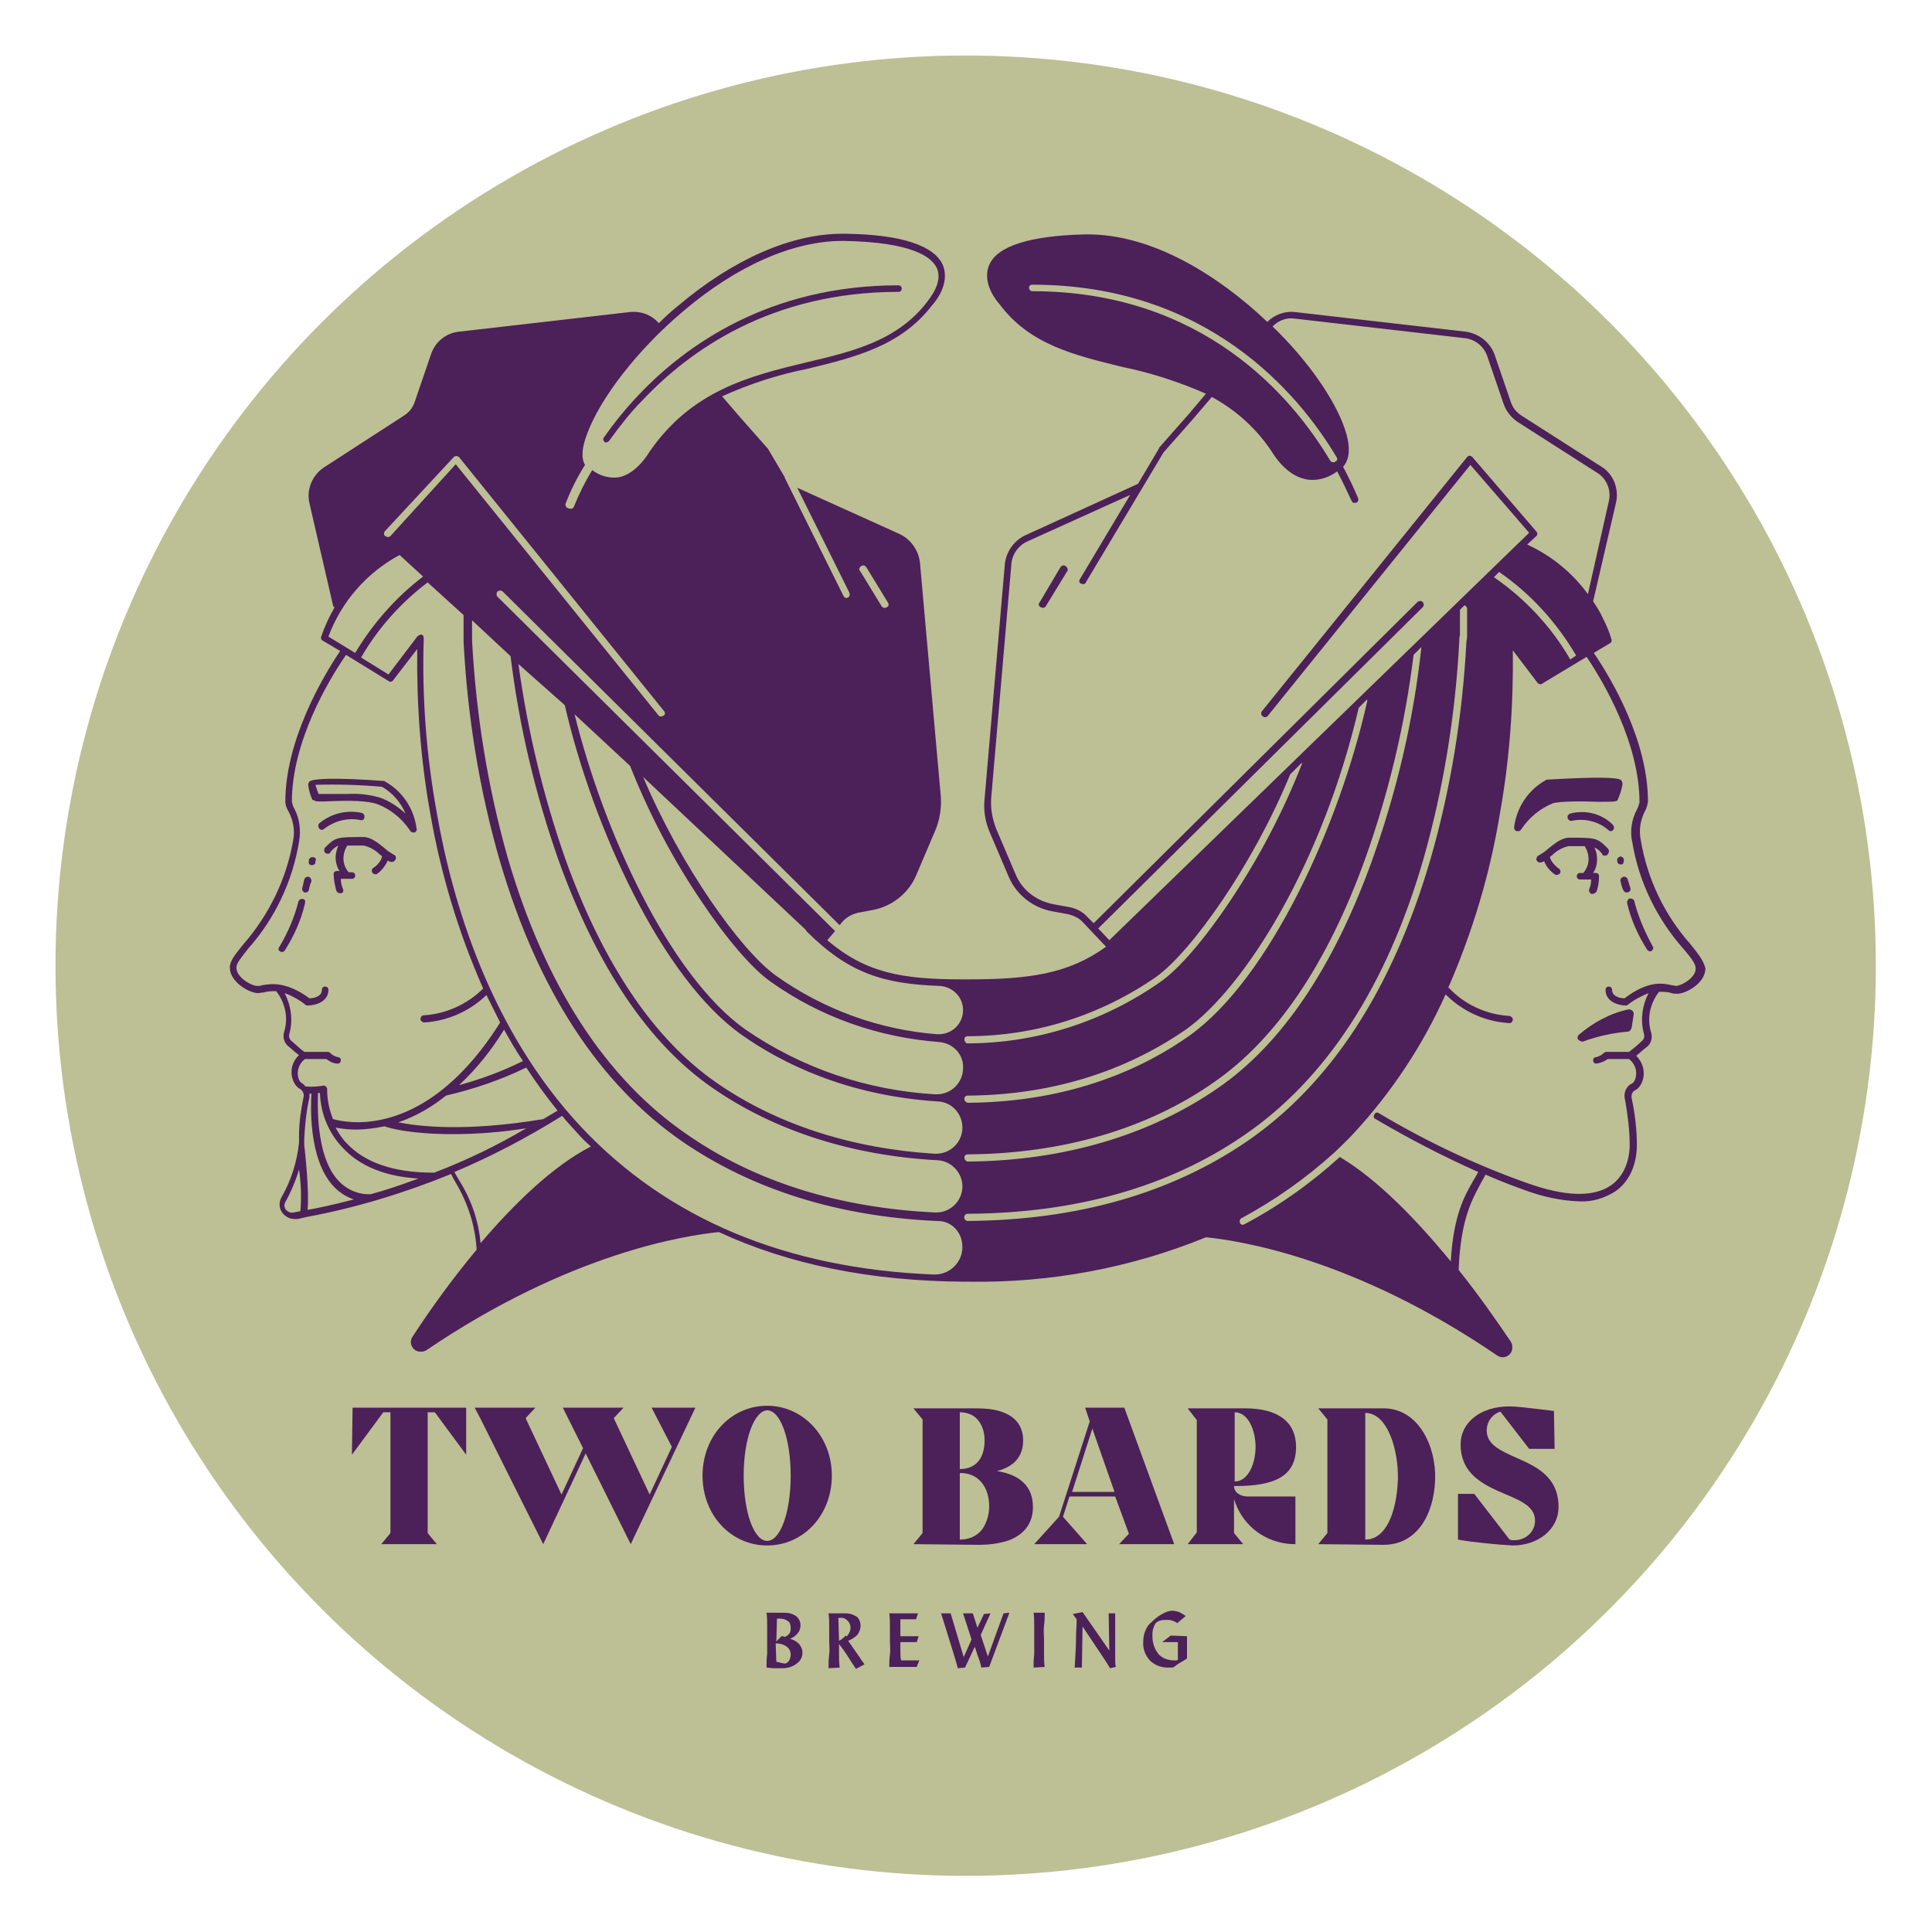 <?xml version="1.0" encoding="utf-8"?>
<!-- Generator: Adobe Illustrator 24.0.3, SVG Export Plug-In . SVG Version: 6.00 Build 0)  -->
<svg version="1.1" id="Layer_1" xmlns="http://www.w3.org/2000/svg" xmlns:xlink="http://www.w3.org/1999/xlink" x="0px" y="0px"
	 viewBox="0 0 295.9 295.9" style="enable-background:new 0 0 295.9 295.9;" xml:space="preserve">
<style type="text/css">
	.st0{fill:#BDBF95;}
	.st1{fill:#4C2059;}
</style>
<title>Asset 2</title>
<circle class="st0" cx="147.9" cy="147.9" r="139.4"/>
<g>
	<path class="st1" d="M117.4,255.4c0-0.7,0-1.4,0.1-2.1c0-0.7,0-1.4,0-2.1s0-1.4,0-2.1s0-1.4-0.1-2.1h0.7c0.3,0,0.7,0,1.1,0h0.8
		c0.7,0,1.3,0.1,1.9,0.5c0.4,0.3,0.7,0.8,0.7,1.4c0,0.4-0.1,0.9-0.4,1.2c-0.3,0.4-0.7,0.7-1.2,0.9c0.5,0.1,1,0.4,1.4,0.8
		c0.3,0.4,0.5,0.8,0.5,1.3c0,0.7-0.3,1.3-0.9,1.7c-0.6,0.5-1.4,0.7-2.2,0.7H119h-0.6L117.4,255.4z M118.9,251.4
		c0.1-0.1,0.3-0.3,0.4-0.4l0.4-0.4h0.2l0.3,0.1c0.3-0.1,0.5-0.3,0.7-0.5c0.2-0.3,0.2-0.6,0.2-0.9c0-0.4-0.1-0.8-0.4-1
		c-0.4-0.3-0.8-0.4-1.3-0.4h-0.2H119L118.9,251.4L118.9,251.4z M118.9,254.5c0.3,0.1,0.6,0.1,0.7,0.2c0.2,0,0.3,0,0.5,0.1
		c0.3,0,0.6-0.2,0.7-0.4c0.2-0.3,0.3-0.6,0.3-1c0-0.5-0.2-0.9-0.6-1.2s-1-0.5-1.5-0.5h-0.2l0,0L118.9,254.5z"/>
	<path class="st1" d="M131.1,255.6c-0.5-0.7-0.9-1.4-1.3-2c-0.4-0.6-0.8-1.2-1.3-1.8c0,0.5,0,1,0,1.6s0,1.2,0.1,2l-1.7,0.1
		c0-0.7,0-1.4,0.1-2.1s0-1.4,0-2.1s0-1.4,0-2.1c0-0.7,0-1.4-0.1-2.1h0.5c0.4,0,0.8,0,1.3,0h0.9c0.6,0,1.1,0.2,1.6,0.5
		c0.4,0.3,0.6,0.9,0.6,1.4s-0.2,1-0.5,1.4c-0.4,0.4-0.9,0.7-1.4,0.9l1.6,2.3c0.1,0.1,0.2,0.3,0.4,0.6l0.5,0.7L131.1,255.6z
		 M128.5,251.3c0.2-0.1,0.4-0.2,0.6-0.4c0.2-0.1,0.3-0.3,0.4-0.4l0.1,0.1h0.1c0.2-0.2,0.3-0.4,0.4-0.6c0.3-0.6,0.2-1.3-0.3-1.8
		c-0.3-0.3-0.7-0.5-1.2-0.4h-0.2l0,0L128.5,251.3z"/>
	<path class="st1" d="M136.2,255.4c0-0.7,0-1.3,0.1-2s0-1.4,0-2.1c0-0.7,0-1.4,0-2.1s0-1.4-0.1-2.1h4.4l-0.3,0.9h-2.4
		c0,0.3,0,0.7,0,1.1s0,0.9,0,1.5h2.8l-0.3,0.9h-2.5c0,0.5,0,0.9,0,1.4s0,0.9,0.1,1.4h0.8h0.9h1.1l-0.4,1h-4.2V255.4z"/>
	<path class="st1" d="M147.8,255.4l-1.1,0.1c-0.3-1.2-1.2-4-2.5-8.2c0-0.1,0-0.1-0.1-0.2h1.5l2,6.7l1.2-2.7
		c-0.4-1.2-0.8-2.5-1.2-3.7l-0.1-0.3h1.5l0.7,2.2l1-2.1l1-0.1l-1.5,3.3l1.1,3.3l2.4-6.6l0.9-0.1l-3.1,8.3l-1.2,0.1
		c-0.1-0.4-0.2-0.9-0.4-1.4s-0.4-1.2-0.6-1.8L147.8,255.4z"/>
	<path class="st1" d="M160,247c0,0.7,0,1.3-0.1,2s0,1.4,0,2.1c0,0.7,0,1.5,0,2.2s0,1.4,0.1,2l-1.7,0.1c0-0.6,0-1.3,0.1-2
		c0-0.7,0-1.4,0-2.2s0-1.5,0-2.2s0-1.4-0.1-2L160,247z"/>
	<path class="st1" d="M164.6,255.4c0.1-1.9,0.2-3.3,0.2-4.4c0-1.1,0.1-2.1,0.1-3l-0.6-0.8l1.5-0.3l4.1,5.9l-0.1-5.7h1
		c0,0.7,0,1.5,0,2.3c0,0.9,0,1.8,0,2.8v0.6c0,0.5,0,0.9,0,1.3s0,0.8,0.1,1.2l-0.9,0.2c-0.2-0.4-0.6-1-1.2-1.9
		c-0.6-0.9-1.6-2.4-3-4.5l-0.1,6.3L164.6,255.4z"/>
	<path class="st1" d="M181.8,250.6v3.4c-0.4,0.3-0.8,0.5-1.3,0.8l-0.7,0.5c-0.1,0.1-0.3,0.1-0.4,0.1c-0.2,0-0.4,0-0.6,0
		c-1,0-2-0.4-2.7-1.1c-0.7-0.8-1.1-1.8-1-2.9c0-0.6,0.1-1.1,0.3-1.6s0.5-1,0.9-1.3c0.5-0.5,1.1-1,1.7-1.3c0.5-0.3,1-0.5,1.6-0.5
		c0.3,0,0.7,0.1,1,0.2c0.4,0.2,0.7,0.4,1,0.6l-1.3,1.1c-0.2-0.2-0.5-0.3-0.8-0.4c-0.3-0.1-0.6-0.1-0.9-0.1c-0.3,0-0.6,0-0.9,0.1
		c-0.3,0.1-0.5,0.2-0.7,0.4c-0.2,0.3-0.3,0.6-0.4,0.9c-0.1,0.4-0.1,0.7-0.1,1.1c0,1,0.3,1.9,0.9,2.7c0.6,0.7,1.5,1,2.5,1
		c0.1,0,0.2,0,0.3,0s0.1,0,0.2-0.1v-2.7H178l1.3-1L181.8,250.6z"/>
</g>
<g>
	<path class="st1" d="M54,215.6h17.4v7.2l0,0l-4.8-6.5h-1.1v18.5l1.4,1.7l0,0h-8.5l0,0l1.4-1.7v-18.5h-1.1l-4.8,6.5l0,0L54,215.6
		L54,215.6z"/>
	<path class="st1" d="M72.7,215.6H82l0,0l-1.5,1.6l5.5,11.7l3.3-7.1l-3.1-6.2h9.3l0,0l-1.5,1.6l5.5,11.7l3.4-7.3l-3.1-6l0,0h6.7l0,0
		l-9.9,20.9l0,0l-6.9-13.9l-6.5,13.9l0,0l-9.6-19.2L72.7,215.6L72.7,215.6z"/>
	<path class="st1" d="M107.6,226c0-6.1,4.4-10.7,9.9-10.7c5.4,0,9.9,4.6,9.9,10.7s-4.4,10.7-9.9,10.7S107.6,232.1,107.6,226z
		 M113.9,226c0,5.7,1.6,10,3.6,10s3.6-4.3,3.6-10s-1.6-10-3.6-10C115.5,216.1,113.9,220.4,113.9,226z"/>
	<path class="st1" d="M139.9,236.5l1.4-1.7v-17.4l-1.4-1.7l0,0h9.5c1.4,0,2.6,0.1,3.6,0.4c2.5,0.7,3.7,2.3,3.7,4.5
		c0,2.4-1.3,4-4,4.7c3.7,0.6,5.5,2.5,5.5,5.5c0,2.3-1.1,4-3.4,5c-1.3,0.5-2.9,0.8-4.9,0.8L139.9,236.5L139.9,236.5z M147,225
		c2.5,0,3.8-1.7,3.8-4.4c0-1.5-0.5-2.7-1.4-3.5c-0.6-0.5-1.4-0.8-2.4-0.8l0,0L147,225L147,225z M147,235.8c1.4,0,2.5-0.5,3.3-1.4
		c0.7-0.9,1.2-2.2,1.2-3.7c0-2.9-1.6-5.1-4.4-5.1H147V235.8L147,235.8z"/>
	<path class="st1" d="M158.4,236.5l3.8-4.2l4.7-14.6l-0.7-2.1l0,0h6l7.6,20.8v0.1h-8.4l0,0l1.5-1.6l-2.1-5.7h-7l-1,3.1l3.7,4.2l0,0
		H158.4L158.4,236.5z M170.7,228.5l-3.4-9.7l-3.1,9.7H170.7z"/>
	<path class="st1" d="M181.9,236.5l1.4-1.8v-17.2l-1.4-1.8l0,0h8.8c5.2,0,7.8,2.2,7.8,5.9c0,4.4-3.1,6-9.3,6H189c0,1,1,1.6,2.1,1.6
		h7.3v7.3c-2.4,0-4.6-0.8-6.4-2.3c-1.4-1.2-2.4-2.7-3-4.6v5.2l1.4,1.7l0,0L181.9,236.5L181.9,236.5z M189.1,226.9
		c2.1,0,3.2-2.8,3.2-5.3s-1.1-5.3-3.2-5.3l0,0V226.9L189.1,226.9z"/>
	<path class="st1" d="M201.9,236.5l1.4-1.7v-17.4l-1.4-1.7l0,0h10c5.4,0,8.1,5.9,7.9,11c-0.2,5.3-2.8,9.9-7.9,9.9L201.9,236.5
		L201.9,236.5z M209.1,235.8c3.2,0,4.8-4.2,5-9.2c0.1-4.6-1.6-10.2-5-10.2l0,0V235.8L209.1,235.8z"/>
	<path class="st1" d="M223.3,235.8v-7h2.5l5.4,7c0.3,0.1,0.5,0.1,0.7,0.1c1.8,0,3.2-1.3,3.2-3c0-2.5-2.9-3.3-5.8-4.6
		c-2.8-1.3-5.6-3-5.6-7.1c0-3.2,2.9-5.8,7.5-5.8c1,0,2.7,0.2,6.8,0.7l0.1,5.8h-3.9l-4.4-5.7l0,0c-1.3,0.4-2.1,1.6-2.1,2.9
		c0,2.2,2.2,3.1,4.6,4.2c3,1.3,6.4,2.9,6.4,7.5c0,3.5-3.2,5.9-7,5.9C229.6,236.6,225.4,236.2,223.3,235.8z"/>
</g>
<g>
	<path class="st1" d="M240.5,124.6c-0.3,0.1-0.5,0.4-0.4,0.7c0.1,0.3,0.4,0.5,0.7,0.4c0,0,0,0,0,0c1.9-0.4,4,0.1,5.5,1.4
		c0.1,0.1,0.2,0.2,0.4,0.2c0.3,0,0.5-0.3,0.5-0.6c0-0.1-0.1-0.3-0.2-0.4C245.3,124.6,242.8,124,240.5,124.6z"/>
	<path class="st1" d="M163.2,86.7c-0.3-0.2-0.6-0.1-0.8,0.2l-3.2,5.4c-0.2,0.2-0.1,0.6,0.2,0.7c0,0,0,0,0,0c0.1,0,0.2,0.1,0.3,0.1
		c0.2,0,0.4-0.1,0.5-0.3l3.3-5.4C163.6,87.3,163.5,86.9,163.2,86.7C163.3,86.7,163.3,86.7,163.2,86.7z"/>
	<path class="st1" d="M258.9,144.6c-4-4.5-6.6-10-7.6-15.9c-0.3-1.5-0.1-3,0.6-4.4c0.3-0.5,0.4-1,0.5-1.5c0-9.3-5.5-18.7-8.3-22.8
		l2.5-1.5c0.2-0.1,0.3-0.4,0.2-0.6c-0.3-1.1-0.8-2.2-1.3-3.2c-0.4-0.9-0.9-1.7-1.5-2.6l3.5-15.1c0.5-2.1-0.4-4.4-2.2-5.5l-12.2-7.8
		c-0.8-0.5-1.4-1.2-1.7-2.1l-2.5-7.3c-0.7-1.9-2.4-3.2-4.4-3.5l-26.1-3c-1.6-0.2-3.2,0.4-4.3,1.5c-7.6-7.2-17.6-13.4-27.5-13.4h-0.4
		c-8.5,0.2-13.5,1.8-14.7,4.7c-1.2,2.8,1.3,5.7,1.6,6c4.6,6.2,11.5,7.8,18.8,9.6c4.4,0.9,8.7,2.3,12.8,4.1l-2.7,3.2l-4.5,5.1
		c0,0,0,0.1,0,0.1l-3.2,5.4L157,82c-1.7,0.8-2.9,2.5-3.1,4.4l-3.1,35.9c-0.2,1.8,0.1,3.6,0.8,5.2l2.9,6.8c1.2,2.8,3.8,4.8,6.8,5.3
		l2.2,0.4c0.9,0.2,1.8,0.6,2.4,1.3l3.5,3.7c-5.8,4.2-11.9,5-21.2,5h-0.8c-9.3,0-14.8-1-20.7-6l1.2-1.4L76.2,91.4
		c-0.2-0.2-0.2-0.6,0-0.8c0,0,0,0,0,0c0.2-0.2,0.6-0.2,0.8,0l51.6,51.1l0.4-0.5c0.6-0.7,1.5-1.2,2.4-1.4l2.1-0.4
		c3-0.5,5.6-2.5,6.8-5.3l2.9-6.8c0.7-1.6,1-3.4,0.9-5.2l-3.2-35.9c-0.2-1.9-1.4-3.6-3.1-4.4l-15.7-7.1l8,16.1c0.1,0.3,0,0.6-0.2,0.7
		c-0.1,0-0.2,0.1-0.2,0.1c-0.2,0-0.4-0.1-0.5-0.3l-9-18.1c0,0,0-0.1,0-0.1l-2.6-4.4l-0.1-0.1l-4.5-5.1l-2.4-2.8
		c4.2-1.9,8.5-3.3,13-4.2c7.4-1.8,14.4-3.5,19.2-9.8c0.3-0.3,2.8-3.2,1.6-6.1c-1.3-3-6.4-4.7-15-4.8h-0.4c-7.8,0-16.7,3.9-25.1,11
		c-1,0.8-2,1.7-3,2.7c-1.1-1.3-2.8-1.9-4.5-1.7l-26.1,3c-2,0.2-3.7,1.6-4.3,3.5l-2.5,7.3c-0.3,0.9-0.9,1.6-1.7,2.1l-12.2,7.9
		c-1.8,1.2-2.7,3.4-2.2,5.5l3.6,15.6c0,0.1,0.1,0.2,0.2,0.3v0.1c-0.8,1.4-1.5,2.9-2,4.4c-0.1,0.2,0,0.5,0.2,0.6l2.7,1.6
		c-2.7,4-8.4,13.7-8.4,23.1c0,0.5,0.2,1,0.5,1.5c0.7,1.3,1,2.9,0.7,4.4c-1,5.9-3.7,11.4-7.6,15.9c-1.2,1.5-2.1,2.5-2.1,3.6
		c0,2.2,3,3.9,4.3,3.9c0.3,0,0.6-0.1,0.9-0.1c0.6-0.2,1.3-0.2,1.9-0.2c1.4,1.8,1.9,4.1,1.2,6.3c-0.2,0.7,0,1.5,0.5,2
		c0.5,0.4,1.1,1,1.8,1.5c-1,0.9-1.4,2.3-1,3.6c0.2,0.7,0.6,1.3,1.2,1.6c0.4,0.3,0.6,0.8,0.5,1.2c-0.4,1.9-0.7,3.9-0.7,5.9
		c0,0,0,0.1,0,0.1v0.1c0,0.3,0,0.6,0,0.9c-0.3,2.9-1.2,5.8-2.7,8.4c-0.6,1.1-0.2,2.4,0.9,3c0.3,0.2,0.7,0.3,1.1,0.3
		c0.2,0,0.3,0,0.5,0l1.3-0.3c7.6-1.4,15.1-3.7,22.2-6.6c0.2,0.5,0.5,1,0.8,1.5c1.8,3.1,2.9,6.5,3.1,10.1c-3.5,4.2-6.8,8.7-9.8,13.3
		c-0.5,0.7-0.3,1.6,0.4,2.1c0.5,0.3,1.2,0.3,1.7,0c22.1-15,39.9-17.6,44.8-18.1c10.8,5,23.3,7.5,37.5,7.6h0.8
		c12.4,0.2,24.8-2.1,36.3-6.8c5.1,0.5,22.8,3.2,44.6,18.1c0.7,0.5,1.6,0.3,2.1-0.4c0.3-0.5,0.3-1.2,0-1.7c-2.1-3.1-4.8-7-8-11
		c0.3-7.8,2.1-10.8,3.3-13.1c0.3-0.6,0.6-1,0.8-1.5c2.3,1,4.4,1.8,6.1,2.4c2.7,1,5.5,1.6,8.3,1.7c2,0.1,3.9-0.5,5.6-1.6
		c2.9-2.1,3.2-5.6,3.2-7c0-2.4-0.3-4.9-0.8-7.2c-0.1-0.5,0.1-1,0.5-1.2c0.6-0.3,1-0.9,1.2-1.6c0.4-1.3,0-2.7-1-3.7
		c0.7-0.6,1.3-1.1,1.8-1.5c0.5-0.5,0.7-1.3,0.5-2c-0.7-2.2-0.2-4.5,1.2-6.3c0.6,0,1.3,0,1.9,0.2c0.3,0.1,0.6,0.1,0.9,0.1
		c1.3,0,4.3-1.6,4.3-3.9C260.9,147.1,260.1,146.1,258.9,144.6z M131.9,86.7c0.3-0.2,0.6-0.1,0.8,0.2l3.3,5.4
		c0.2,0.3,0.1,0.6-0.2,0.7c0,0,0,0,0,0c-0.1,0.1-0.2,0.1-0.3,0.1c-0.2,0-0.4-0.1-0.5-0.3l-3.3-5.4C131.5,87.3,131.6,86.9,131.9,86.7
		C131.8,86.7,131.8,86.7,131.9,86.7L131.9,86.7z M46,185.5l-1,0.2c-0.5,0.1-0.9-0.1-1.2-0.4c-0.3-0.4-0.3-0.8-0.1-1.2
		c0.9-1.6,1.6-3.3,2.1-5C46.1,181.2,46.2,183.4,46,185.5z M158.1,44.6c-0.3,0-0.5-0.3-0.5-0.5c0-0.3,0.2-0.5,0.5-0.5
		c26.7,0,40.7,16.5,46.6,26.4c0.2,0.3,0.1,0.6-0.2,0.7c-0.1,0.1-0.2,0.1-0.3,0.1c-0.2,0-0.4-0.1-0.5-0.3
		C197.9,60.8,184.3,44.6,158.1,44.6z M168.2,142.2L217.9,93c0.2-0.2,0.2-0.6,0-0.8c-0.2-0.2-0.6-0.2-0.8,0l-49.6,49.2l-0.9-0.9
		c-0.8-0.9-1.8-1.4-3-1.6l-2.2-0.4c-2.7-0.5-4.9-2.2-5.9-4.7l-2.9-6.8c-0.6-1.5-0.9-3.1-0.8-4.7l3.1-35.9c0.1-1.5,1.1-2.9,2.5-3.5
		l15.7-7.1l-7.7,12.9c-0.2,0.3-0.1,0.6,0.2,0.7s0.6,0.1,0.7-0.2l11.9-19.9l4.5-5.1l2.9-3.4c3.7,2,6.9,4.9,9.2,8.4
		c0.2,0.3,2.1,3.6,5.2,4.2c0.4,0.1,0.7,0.1,1.1,0.1c1.3,0,2.6-0.5,3.7-1.3c0.8,1.5,1.5,3,2.2,4.5c0.1,0.2,0.3,0.4,0.5,0.3
		c0.1,0,0.1,0,0.2,0c0.3-0.1,0.4-0.4,0.3-0.7c-0.7-1.7-1.5-3.3-2.3-4.8c0.8-0.9,1.4-2.6,0.2-6c-1.5-4.3-5.5-10.2-11-15.5
		c0.9-0.9,2.1-1.4,3.4-1.2l26.1,3c1.6,0.2,2.9,1.3,3.4,2.8l2.5,7.3c0.4,1.1,1.1,2,2.1,2.7l12.2,7.8c1.5,0.9,2.2,2.7,1.8,4.4
		L243.2,91c-2.4-3.3-5.6-5.9-9.3-7.6l1.4-1.3c0.2-0.2,0.2-0.5,0-0.7L225.5,70c-0.1-0.1-0.3-0.2-0.4-0.2c-0.2,0-0.3,0.1-0.4,0.2
		l-31.4,38.9c-0.2,0.2-0.2,0.6,0.1,0.8c0.2,0.2,0.6,0.2,0.8-0.1l31-38.4l9,10.4L169.9,144L168.2,142.2z M241.4,100.4l-0.9,0.6
		c-2.9-5-6.9-9.3-11.7-12.6l0.8-0.8C234.4,90.9,238.4,95.3,241.4,100.4z M147.7,168.3c0-0.3,0.2-0.5,0.5-0.5
		c15.9-0.1,26.9-5.6,33.4-10.1c9-6.4,20.9-25.3,26.5-49.3l1.3-1.3c0,0.1,0,0.2,0,0.3c-4.2,18.8-14.9,42.4-27.2,51.2
		c-6.6,4.7-17.8,10.2-34,10.3C147.9,168.8,147.7,168.6,147.7,168.3L147.7,168.3L147.7,168.3z M147.7,177.3c0-0.3,0.2-0.5,0.5-0.5
		c14.5-0.1,27.6-3.9,37.8-11.1c9.5-6.6,17.3-18.1,23.1-34.2c3.6-10.1,6.1-20.6,7.4-31.2l1.2-1.2l0,0c-1.2,11.2-3.8,22.2-7.6,32.8
		c-5.9,16.3-13.8,28-23.5,34.7c-10.5,7.3-23.8,11.2-38.4,11.3C148,177.9,147.7,177.6,147.7,177.3L147.7,177.3L147.7,177.3z
		 M147.7,159.2c0-0.3,0.2-0.5,0.5-0.5c10.4,0,20.4-3.2,28.9-9.1c5.4-3.9,14.8-17.1,20.5-31l1.8-1.8c0,0.1,0,0.2,0,0.2
		c-2.9,7.4-6.6,14.4-11,21c-3.8,5.7-7.8,10.4-10.7,12.4c-8.7,6.1-19,9.4-29.6,9.4C148,159.8,147.7,159.5,147.7,159.2L147.7,159.2
		L147.7,159.2z M123.4,142.4c0,0.1,0.1,0.1,0.1,0.2c6.4,6.4,11.7,8.1,20.4,8.4c2,0.1,3.6,1.7,3.6,3.7l0,0c0,2.1-1.7,3.7-3.7,3.7
		c-0.1,0-0.2,0-0.3,0c-8.9-0.7-17.4-3.8-24.7-9c-5.4-3.9-14.5-16.7-20.3-30.4L123.4,142.4z M89.4,110.7l7.1,6.6
		c2.9,7.3,6.5,14.2,10.9,20.7c3.8,5.7,7.8,10.4,10.7,12.4c7.6,5.4,16.5,8.5,25.8,9.2c2.1,0.2,3.7,1.9,3.6,4l0,0c0,2.2-1.8,4-4,4
		c-0.1,0-0.2,0-0.3,0c-10.4-0.6-20.4-4-29-9.9c-11.6-8.2-21.7-30.1-26.2-48.3L89.4,110.7z M86.5,108c4.3,18.7,14.9,41.9,27.1,50.5
		c6.1,4.3,16,9.3,30.1,10.2c2.1,0.1,3.7,1.9,3.7,4l0,0c0,2.2-1.8,4-4,4c-0.1,0-0.2,0-0.3,0c-12.7-0.8-24.2-4.5-33.4-10.9
		c-9.5-6.6-17.3-18.1-23.1-34.2c-3.4-9.7-5.8-19.7-7.2-29.9L86.5,108z M78.2,100.5c1.3,10.7,3.8,21.2,7.4,31.4
		c5.9,16.3,13.8,28,23.5,34.7c9.5,6.6,21.4,10.4,34.5,11.1c2.1,0.1,3.8,1.9,3.8,4l0,0c0,2.2-1.8,4-4,4c-0.1,0-0.1,0-0.2,0
		c-14.7-0.7-27.5-4.7-37.9-11.9c-12.6-8.6-21.8-22.9-27.5-42.3c-3.1-10.9-4.9-22.1-5.5-33.4c0-0.4,0-0.7,0-0.8V95L78.2,100.5z
		 M86.6,77.2c0.8-2.1,1.8-4.1,3-6c-0.6-1-0.5-2.6,0.3-4.7c2-5.5,7.8-13,14.7-18.8c8.2-7,16.9-10.8,24.4-10.8h0.4
		c10.2,0.2,13.3,2.4,14.1,4.2c1,2.3-1.4,4.9-1.4,5l0,0c-4.5,6-11.3,7.7-18.6,9.4c-8.7,2.1-17.6,4.3-24.1,13.8l0,0
		c0,0-1.8,3.2-4.6,3.8c-1.5,0.2-2.9-0.2-4.1-1.1c-1.1,1.8-2,3.6-2.8,5.6c-0.1,0.2-0.3,0.4-0.5,0.3c-0.1,0-0.1,0-0.2,0
		C86.7,77.8,86.6,77.5,86.6,77.2z M59,81.3L69.5,70c0.2-0.2,0.6-0.2,0.8,0c0,0,0,0,0,0l31.4,38.9c0.2,0.2,0.2,0.6-0.1,0.7
		c0,0,0,0,0,0c-0.2,0.2-0.6,0.2-0.8-0.1c0,0,0,0,0,0l-31-38.4L59.8,82.1c-0.2,0.2-0.5,0.2-0.8,0S58.8,81.5,59,81.3z M50.3,97.5
		c2-5.4,5.9-9.8,10.9-12.5l3.6,3.3c-4.2,3.2-7.7,7.2-10.4,11.7L50.3,97.5z M46.4,166L46.4,166c-0.4-0.2-0.6-0.5-0.7-0.9
		c-0.3-1.1,0.1-2.2,1-2.9H50c0.5,0.4,1.1,0.7,1.7,0.7c0.3,0,0.5-0.2,0.5-0.5c0-0.3-0.2-0.5-0.5-0.5c-0.4-0.1-0.8-0.3-1.1-0.6
		c-0.1-0.1-0.2-0.2-0.4-0.2h-3.6c-0.8-0.6-1.5-1.3-2.1-1.8c-0.2-0.3-0.3-0.6-0.2-0.9c0.6-2.1,0.3-4.3-0.7-6.3c1.1,0.4,2.2,1,3.2,1.8
		c0.1,0.1,0.2,0.1,0.3,0.1c1.1,0,3.2-0.5,3.2-2.4c0-0.3-0.2-0.5-0.5-0.5s-0.5,0.2-0.5,0.5c0,1.1-1.4,1.3-1.9,1.3
		c-3.7-2.7-6-2.2-7.3-2c-0.2,0.1-0.4,0.1-0.7,0.1c-0.9,0-3.2-1.3-3.2-2.8c0-0.7,0.8-1.6,1.8-2.9c4.1-4.6,6.8-10.3,7.8-16.4
		c0.3-1.7,0.1-3.5-0.7-5c-0.2-0.3-0.3-0.7-0.4-1.1c0-9.2,5.6-18.6,8.3-22.5l6.5,4c0.2,0.2,0.6,0.1,0.7-0.1l3.7-4.8
		c-0.1,8.4,0.5,16.9,2,25.2c1.6,9.2,4.3,18.2,8.1,26.8c-2.4,2.4-5.7,3.9-9.1,4.1c-0.3,0-0.5,0.3-0.5,0.6c0,0.2,0.2,0.4,0.5,0.5l0,0
		c3.6-0.2,7-1.7,9.6-4.2c0.7,1.4,1.4,2.8,2.1,4.2c-3.5,5.6-9.3,12.6-17.4,14.7c-2.7,0.7-5.5,0.8-8.2,0.1c-0.6-1.5-0.9-3-0.9-4.6
		c0-0.2-0.1-0.3-0.2-0.4c-0.1-0.1-0.3-0.2-0.5-0.1c-0.8,0.1-1.7,0.2-2.5,0.1h-0.1C46.6,166.2,46.5,166.1,46.4,166z M70.3,166.2
		c2.7-2.5,5-5.4,6.9-8.5c0.9,1.6,1.8,3.2,2.9,4.8C76.9,164.1,73.6,165.3,70.3,166.2z M80.6,163.5c1.5,2.3,3.1,4.5,4.8,6.6l-2.2,1.3
		c-12,2-19.1,1.1-22.2,0.5c2.6-0.9,5.1-2.3,7.3-4.1C72.6,166.8,76.7,165.4,80.6,163.5z M47.1,185.3c0.3-2.8-0.4-9-0.5-9.9v-0.1
		c0-0.5,0-0.8,0-1c0.1-1.9,0.3-3.9,0.7-5.8c0.1-0.3,0.1-0.7,0.1-1h0.3c-0.1,1.7-0.5,9.9,3.3,14.1c0.9,1,2,1.7,3.2,2.1
		C50.8,184.6,48.3,185.1,47.1,185.3z M56.8,182.9L56.8,182.9c-1.9,0.1-3.7-0.7-5-2.1c-3.6-3.9-3.1-12.2-3.1-13.4H49
		c0.1,3.1,1.3,6.1,3.5,8.4c2.6,2.8,6.5,4.4,11.6,4.7C61.4,181.5,59,182.3,56.8,182.9z M66.5,179.6c-0.1,0-0.1,0-0.2,0
		c-5.9,0-10.4-1.5-13.2-4.5c-0.7-0.7-1.2-1.5-1.7-2.4c1,0.2,2.1,0.3,3.1,0.3c1.5,0,2.9-0.2,4.4-0.5c0.8,0.3,4,1.2,10.4,1.2
		c3.8,0,7.6-0.3,11.3-0.9C76.2,175.4,71.5,177.7,66.5,179.6z M73.6,190.4c-0.3-3.4-1.4-6.6-3.2-9.5c-0.3-0.5-0.6-1-0.8-1.4
		c5.7-2.4,11.2-5.3,16.5-8.6c0.7,0.9,1.5,1.7,2.2,2.5s1.4,1.5,2.2,2.2C84.8,178.5,78.8,184.3,73.6,190.4L73.6,190.4z M147.4,191
		c0,2.3-1.9,4.2-4.2,4.2c-0.1,0-0.1,0-0.2,0c-22.6-0.9-40.7-8.5-53.9-22.5c-14-14.9-19.8-34.4-22.2-48.2c-1.6-8.8-2.3-17.8-2-26.7
		c0-0.3-0.1-0.6-0.4-0.6c-0.2,0-0.4,0.1-0.6,0.3l-4.4,5.8l-4.2-2.6c2.6-4.5,6.1-8.4,10.2-11.5l5.5,5v3.3c0,0.2,0,0.5,0,0.8
		c0.6,11.4,2.4,22.7,5.6,33.7c5.8,19.7,15.2,34.1,28,42.9c10.7,7.3,23.7,11.4,38.8,12.1C145.7,186.9,147.4,188.7,147.4,191
		L147.4,191z M147.7,186.4c0-0.3,0.2-0.5,0.5-0.5c16.6-0.1,30.8-4.1,42.3-12c12.6-8.6,21.9-22.9,27.5-42.3
		c3.1-10.9,4.9-22.1,5.5-33.4c0-0.4,0-0.7,0.1-0.9v-3.9l0.7-0.7c0.2,0.1,0.4,0.3,0.4,0.5v4.1c0,0.2,0,0.5-0.1,0.9
		c-0.6,11.4-2.4,22.7-5.6,33.7c-5.8,19.7-15.2,34.1-28,42.9c-11.7,8-26.1,12.1-42.9,12.2C147.9,186.9,147.6,186.7,147.7,186.4
		L147.7,186.4L147.7,186.4z M256.7,151c-0.2,0-0.4-0.1-0.6-0.1c-1.4-0.3-3.6-0.8-7.3,2c-0.5,0-1.9-0.2-1.9-1.3
		c0-0.3-0.2-0.5-0.5-0.5c-0.3,0-0.5,0.2-0.5,0.5c0,1.9,2.1,2.4,3.1,2.4c0.1,0,0.2,0,0.3-0.1c1-0.8,2-1.3,3.2-1.8
		c-1,1.9-1.3,4.2-0.7,6.3c0.1,0.3,0,0.7-0.2,0.9c-0.5,0.5-1.3,1.2-2.1,1.8h-3.5c-0.1,0-0.3,0.1-0.4,0.2c-0.3,0.3-0.7,0.5-1.1,0.6
		c-0.3,0-0.5,0.2-0.5,0.5c0,0.3,0.2,0.5,0.5,0.5c0.6-0.1,1.2-0.3,1.7-0.7h3.3c0.9,0.7,1.3,1.8,1,2.9c-0.1,0.4-0.3,0.7-0.6,0.9h-0.1
		c-0.8,0.5-1.2,1.5-0.9,2.5c0.4,2.3,0.7,4.6,0.7,6.9c0,1.2-0.3,4.3-2.8,6.1c-2.7,1.9-7,1.8-12.9-0.3c-7.9-2.8-15.5-6.4-22.7-10.7
		c-0.3-0.2-0.6-0.1-0.7,0.2c-0.2,0.3-0.1,0.6,0.2,0.7l0,0c5.1,3,10.3,5.7,15.7,8.1c-0.2,0.4-0.5,0.9-0.8,1.4
		c-1.2,2.1-3,5.1-3.4,12.3c-5.1-6.2-11.1-12.5-17-16c-4.4,4-9.3,7.5-14.6,10.3c-0.1,0-0.2,0.1-0.2,0.1c-0.2,0-0.4-0.1-0.5-0.3
		c-0.1-0.3,0-0.6,0.2-0.7c5.2-2.8,10-6.2,14.4-10.2c1-1,2-1.9,2.9-2.9c5.8-6.3,10.5-13.4,14-21.2c2.6,2.6,6.1,4.2,9.8,4.4l0,0
		c0.3,0,0.5-0.3,0.5-0.6c0-0.2-0.2-0.4-0.5-0.5c-3.5-0.2-6.8-1.7-9.2-4.2c0-0.1-0.1-0.1-0.2-0.1c3.7-8.5,6.4-17.4,7.9-26.6
		c1.5-8.3,2.1-16.7,2-25.1l3.8,5c0.1,0.1,0.3,0.2,0.4,0.2c0.1,0,0.2,0,0.3-0.1l6.8-4.1c2.7,4,8.1,13.3,8.1,22.3
		c-0.1,0.4-0.2,0.7-0.4,1.1c-0.8,1.5-1.1,3.3-0.7,5c1,6.1,3.8,11.8,7.9,16.4c1.1,1.3,1.8,2.2,1.8,2.9
		C259.8,149.7,257.5,151,256.7,151L256.7,151z"/>
	<path class="st1" d="M249.7,136l-0.4-1.3c-0.1-0.3-0.4-0.5-0.7-0.4c-0.3,0.1-0.5,0.4-0.4,0.7c0.1,0.4,0.2,0.9,0.4,1.3
		c0.1,0.2,0.3,0.4,0.5,0.4h0.1C249.6,136.6,249.8,136.4,249.7,136C249.7,136.1,249.7,136,249.7,136z"/>
	<path class="st1" d="M246.2,129.9c-1.6-1.6-1.8-1.6-5.9-1.6c-1.1,0-2.2,0.9-3.2,1.7c-0.4,0.4-0.9,0.7-1.4,1
		c-0.3,0.1-0.4,0.4-0.4,0.7c0,0,0,0,0,0c0.1,0.2,0.3,0.4,0.5,0.4c0.1,0,0.1,0,0.2,0c0.2-0.1,0.4-0.1,0.5-0.2c0.3,0.8,0.9,1.5,1.6,2
		c0.1,0.1,0.2,0.1,0.3,0.1c0.3,0,0.6-0.2,0.6-0.5c0-0.2-0.1-0.4-0.3-0.5c-0.3-0.2-1.3-1.1-1.3-1.8l0,0l0.3-0.2
		c0.7-0.7,1.6-1.2,2.5-1.4c1.1,0,1.9,0,2.5,0l0,0c0.4,0.6,0.6,1.3,0.6,2c0,0.8-0.3,1.5-0.8,2.1h-0.5c-0.3,0-0.5,0.2-0.5,0.5
		c0,0.3,0.2,0.5,0.5,0.5l0,0h1.7c0,0.5-0.1,1-0.3,1.5c-0.1,0.3,0.1,0.6,0.3,0.7c0.1,0,0.1,0,0.2,0c0.2,0,0.4-0.1,0.6-0.3
		c0.3-0.8,0.4-1.6,0.4-2.4c0-0.3-0.2-0.5-0.5-0.5H244c0.4-0.6,0.6-1.3,0.6-2.1c0-0.6-0.1-1.2-0.4-1.8c0.5,0.2,0.9,0.6,1.2,1v0.1
		c0.2,0.2,0.6,0.2,0.8,0C246.5,130.5,246.5,130.2,246.2,129.9L246.2,129.9L246.2,129.9z"/>
	<path class="st1" d="M250.3,138c-0.1-0.3-0.4-0.4-0.7-0.4c-0.3,0.1-0.4,0.4-0.4,0.7c0.6,2.6,1.7,5,3.1,7.2c0.1,0.1,0.3,0.2,0.4,0.2
		c0.1,0,0.2,0,0.3-0.1c0.2-0.2,0.3-0.5,0.1-0.7c0,0,0,0,0,0C251.9,142.7,250.9,140.4,250.3,138z"/>
	<path class="st1" d="M248.7,131.8v-0.2c-0.1-0.3-0.4-0.5-0.6-0.4c-0.3,0.1-0.5,0.4-0.4,0.6v0.2c0.1,0.3,0.3,0.4,0.5,0.4h0.1
		C248.6,132.4,248.7,132.1,248.7,131.8z"/>
	<path class="st1" d="M48,131.3c-0.3-0.1-0.6,0.1-0.7,0.4v0.2c-0.1,0.3,0.1,0.6,0.4,0.6h0.1c0.3,0,0.5-0.2,0.5-0.4v-0.2
		C48.5,131.6,48.3,131.3,48,131.3z"/>
	<path class="st1" d="M55.2,125.6c0.3,0.1,0.6-0.1,0.6-0.4c0,0,0,0,0,0c0.1-0.3-0.1-0.6-0.4-0.7c0,0,0,0,0,0
		c-2.3-0.5-4.7,0.1-6.5,1.6c-0.2,0.2-0.2,0.6,0,0.8c0.1,0.1,0.2,0.2,0.4,0.2c0.1,0,0.3-0.1,0.4-0.2
		C51.3,125.7,53.3,125.2,55.2,125.6z"/>
	<path class="st1" d="M52.5,136.1c-0.2-0.5-0.3-1-0.3-1.5h1.7c0.3,0,0.5-0.2,0.5-0.5c0-0.3-0.2-0.5-0.5-0.5h-0.5
		c-0.5-0.6-0.8-1.3-0.8-2.1c0-0.7,0.2-1.4,0.6-2l0,0c0.6,0,1.4,0,2.5,0c0.9,0.2,1.8,0.7,2.5,1.4l0.3,0.2l0,0c0,0.7-0.9,1.6-1.3,1.8
		c-0.3,0.2-0.3,0.5-0.2,0.7c0.1,0.2,0.3,0.3,0.5,0.3c0.1,0,0.2,0,0.3-0.1c0.7-0.5,1.2-1.2,1.6-2c0.2,0.1,0.3,0.2,0.5,0.2
		c0.1,0,0.1,0,0.2,0c0.2,0,0.4-0.2,0.5-0.4c0.1-0.3,0-0.6-0.3-0.7c0,0,0,0,0,0c-0.5-0.3-1-0.6-1.4-1c-1-0.8-2.1-1.7-3.2-1.7
		c-4.1,0-4.3,0-5.9,1.6l0,0c-0.2,0.2-0.2,0.6,0,0.8c0.2,0.2,0.6,0.2,0.8,0v-0.1c0.3-0.4,0.8-0.8,1.2-1c-0.2,0.6-0.4,1.2-0.4,1.8
		c0,0.7,0.2,1.5,0.6,2.1h-0.4c-0.3,0-0.5,0.2-0.5,0.4c0,0,0,0.1,0,0.1c0,0.8,0.2,1.7,0.4,2.5c0.1,0.2,0.3,0.4,0.5,0.4
		c0.1,0,0.1,0,0.2,0C52.5,136.8,52.7,136.5,52.5,136.1C52.6,136.2,52.6,136.1,52.5,136.1z"/>
	<path class="st1" d="M47.3,134.3c-0.3-0.1-0.6,0.1-0.7,0.4c0,0,0,0,0,0l-0.3,1.3c-0.1,0.3,0.1,0.6,0.4,0.7c0,0,0,0,0,0h0.1
		c0.2,0,0.5-0.2,0.5-0.4c0.1-0.5,0.2-0.9,0.4-1.3C47.7,134.7,47.6,134.4,47.3,134.3z"/>
	<path class="st1" d="M46.4,137.7c-0.3-0.1-0.6,0.1-0.7,0.4c-0.6,2.4-1.6,4.7-2.9,6.9c-0.2,0.2-0.2,0.6,0.1,0.7c0,0,0,0,0,0
		c0.1,0.1,0.2,0.1,0.3,0.1c0.2,0,0.3-0.1,0.4-0.2c1.4-2.2,2.5-4.6,3.1-7.2C46.8,138,46.7,137.7,46.4,137.7z"/>
	<path class="st1" d="M242.5,159.5c2.2-0.8,4.5-1.3,6.8-1.5c0.3,0,0.5-0.3,0.6-0.6l0.3-2c0.1-0.4-0.2-0.7-0.6-0.8
		c-0.1,0-0.2,0-0.2,0c-2.8,0.6-5.4,2-7.6,3.9c-0.2,0.2-0.3,0.6,0,0.8C242.1,159.5,242.3,159.6,242.5,159.5z"/>
	<path class="st1" d="M93.3,67.5c1.6-2.2,3.3-4.4,5.2-6.3c7.1-7.5,19.6-16.5,39.1-16.5c0.3,0,0.5-0.2,0.5-0.5c0-0.3-0.2-0.5-0.5-0.5
		c-19.8,0-32.6,9.2-39.8,16.8c-1.9,2-3.7,4.2-5.3,6.5c-0.2,0.2-0.1,0.5,0.1,0.7C92.7,67.8,93.1,67.8,93.3,67.5
		C93.3,67.5,93.3,67.5,93.3,67.5z"/>
	<path class="st1" d="M244.7,122.8c2.3,0,2.7,0,3-0.2c0,0,0.1-0.1,0.1-0.2c0.3-0.7,0.6-1.5,0.7-2.4c0-0.2-0.1-0.3-0.2-0.5
		c-0.5-0.5-4.3-0.5-11.2-0.1c-0.1,0-0.1,0-0.2,0c-2.8,1.5-4.6,4.2-5,7.3c0,0.3,0.1,0.5,0.4,0.6c0.1,0,0.1,0,0.2,0
		c0.2,0,0.4-0.1,0.5-0.3c1.2-1.8,2.9-3.2,4.9-4C239.2,122.7,242.5,122.7,244.7,122.8z"/>
	<path class="st1" d="M48,122.5c0.3,0.3,0.7,0.3,3,0.2s5.4-0.1,6.9,0.5c2,0.8,3.7,2.2,4.9,4c0.1,0.2,0.3,0.3,0.5,0.3
		c0.1,0,0.1,0,0.2,0c0.2-0.1,0.4-0.3,0.3-0.6c-0.4-3.1-2.2-5.8-5-7.3c-0.1,0-0.1,0-0.2,0c-6.9-0.5-10.7-0.4-11.2,0.1
		c-0.1,0.1-0.2,0.3-0.2,0.5c0.1,0.8,0.3,1.6,0.7,2.4C47.9,122.5,48,122.5,48,122.5z M58.5,120.5c1.6,0.9,2.9,2.4,3.6,4.1
		c-1.1-1-2.4-1.9-3.8-2.4c-1.6-0.5-3.4-0.7-5.1-0.6c-0.8,0-1.5,0-2.2,0s-1.8,0-2.2,0c-0.2-0.4-0.3-0.9-0.5-1.4
		C51.7,120.1,55.1,120.2,58.5,120.5L58.5,120.5z"/>
</g>
</svg>
